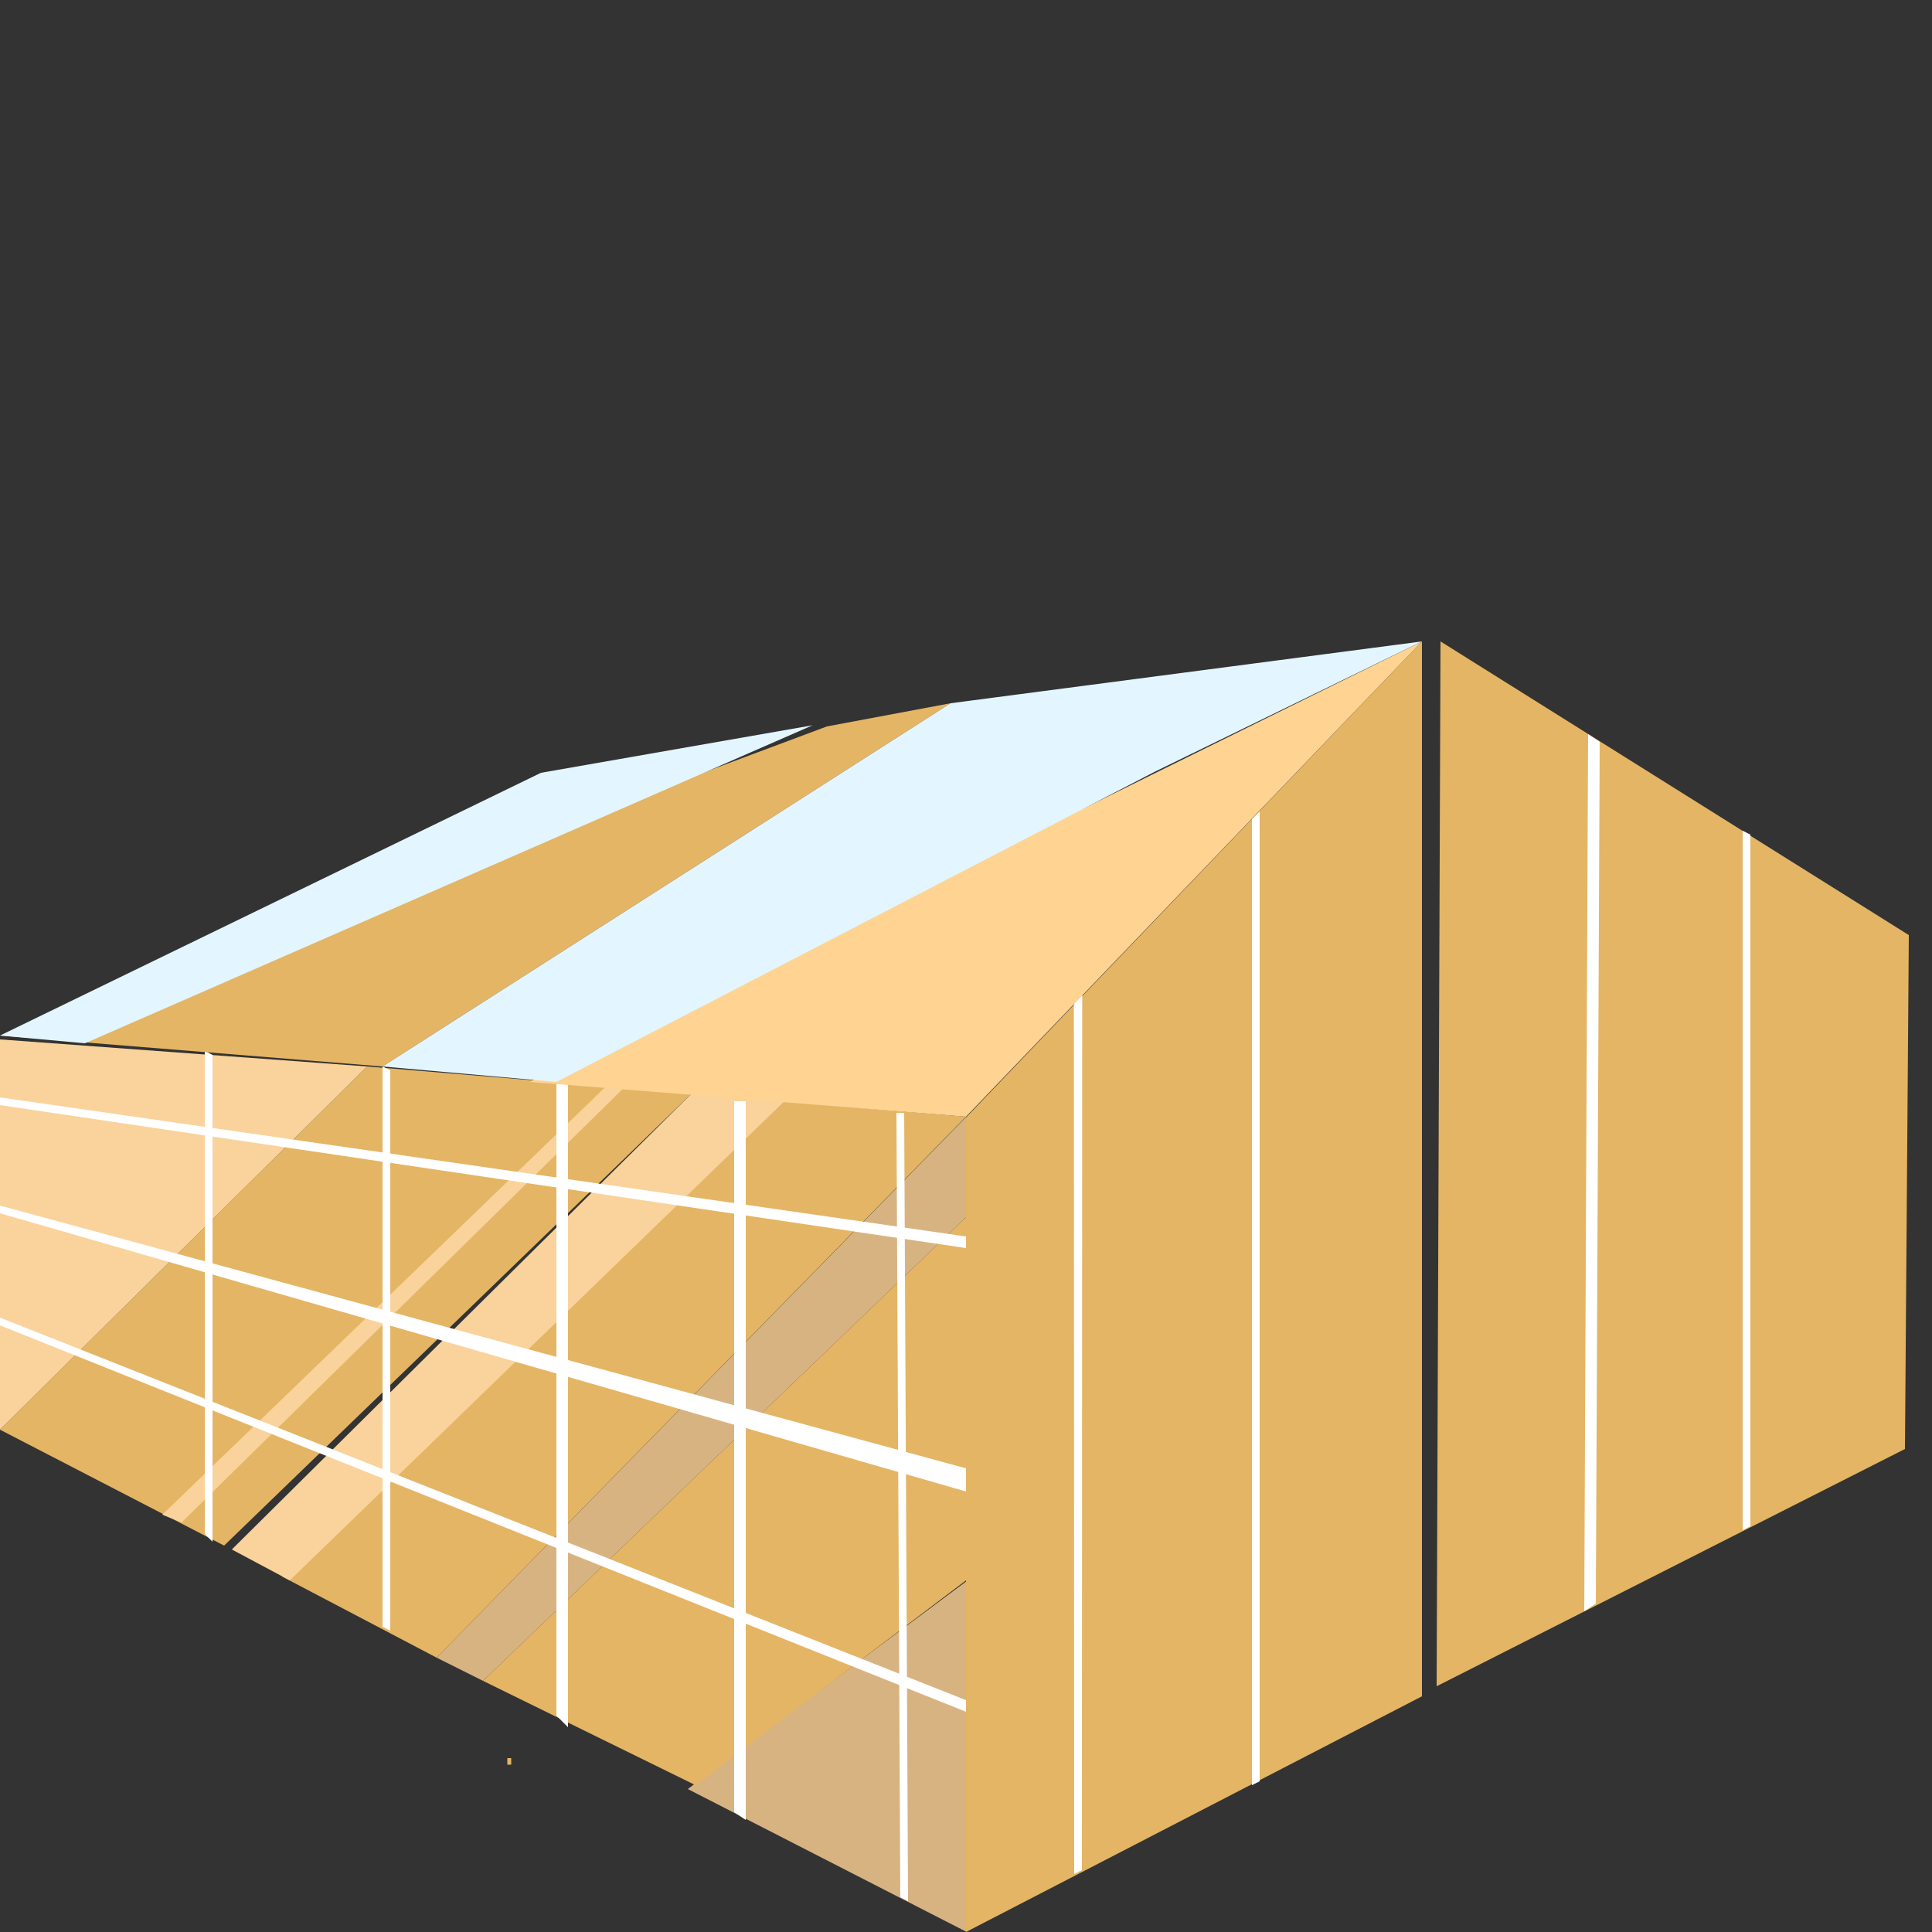<?xml version="1.0" encoding="utf-8"?>
<!-- Generator: Adobe Illustrator 24.1.2, SVG Export Plug-In . SVG Version: 6.00 Build 0)  -->
<svg version="1.1" id="Слой_1" xmlns="http://www.w3.org/2000/svg" xmlns:xlink="http://www.w3.org/1999/xlink" x="0px" y="0px"
	 viewBox="0 0 500 500" style="enable-background:new 0 0 500 500;" xml:space="preserve">
<rect x="0" y="0" width="500" height="500" fill="#333333" stroke="none"/>
<style type="text/css">
	.st0{fill:#FFFFFF;stroke:#E4B564;stroke-miterlimit:10;}
	.st1{fill:#E4B564;}
	.st2{fill:#D8B382;}
	.st3{fill:#F9D39B;}
	.st4{fill:#FFFFFF;}
	.st5{fill:#FFD392;}
	.st6{fill:#E3F6FF;}
	.st7{fill:none;}
</style>
<g>
	<line class="st0" x1="131.8" y1="456.7" x2="131.8" y2="455"/>
	<line class="st0" x1="-77" y1="392.6" x2="-77" y2="395.5"/>
	<line class="st0" x1="131.8" y1="521" x2="131.8" y2="519.3"/>
	<line class="st0" x1="-95" y1="456.9" x2="-95" y2="459.8"/>
	<polygon class="st1" points="368,166 250,289.2 250,500 368,439 	"/>
	<g>
		<polygon class="st2" points="250,289.1 113,429 125,435 250,315 		"/>
		<polygon class="st1" points="95,276 0,370 58,400 179,283 		"/>
		<polygon class="st1" points="202,285 73,408 113,429 250,289 		"/>
		<polygon class="st2" points="250,409.3 178,463 250,499.9 		"/>
		<polygon class="st3" points="0,269 0,281 0,370 95,276 		"/>
		<polygon class="st1" points="250,315 125,435 180,462 250,409 		"/>
		<polygon class="st3" points="179,283 60,401 75,409 203,285 		"/>
		<polygon class="st3" points="157,281 42,392 47,394 162,281 		"/>
	</g>
	<g>
		<polygon class="st4" points="55,273 53,272 53,397 55,399 		"/>
		<polygon class="st4" points="101,277 99,276 99,421 101,422 		"/>
		<polygon class="st4" points="147,280 144,280 144,444 147,447 		"/>
		<polygon class="st4" points="193,285 190,285 190,469 193,471 		"/>
	</g>
	<g>
		<polygon class="st4" points="324,212 326,210 326,461 324,462 		"/>
		<polygon class="st4" points="277.9,200.7 280.1,199.3 280,484 278,485 		"/>
		<polygon class="st4" points="232,288 234,288 235,492 233,491 		"/>
	</g>
	<g>
		<polygon class="st1" points="214,188 0,268 99,276 246,182 		"/>
		<polygon class="st5" points="368,166 137,280 250,289 		"/>
		<polygon class="st6" points="140,200 0,268 22,270 210.3,187.7 		"/>
		<polygon class="st6" points="368,166 246,182 99,276 144,280 298.9,199.7 		"/>
	</g>
	<g>
		<polygon class="st4" points="0,312 0,314 250,386 250,380 		"/>
		<polygon class="st4" points="0,341 0,343 250,443 250,440 		"/>
	</g>
	<g>
		<polygon class="st4" points="0,284 0,286 250,323 250,320 		"/>
	</g>
	<polygon class="st1" points="372.8,166 494,242 493,375 371.8,436.4 	"/>
	<g>
		<polygon class="st4" points="414,192 411,190 410,417 413,415 		"/>
		<polygon class="st4" points="453,216 451,215 451,396 453,395 		"/>
	</g>
</g>
<path class="st7" d="M451.7,441.6"/>
<path class="st7" d="M361.7,466.6"/>
<line class="st7" x1="281.1" y1="343.2" x2="371.1" y2="318.2"/>
<line class="st7" x1="315.8" y1="346.1" x2="405.8" y2="321.1"/>
</svg>
